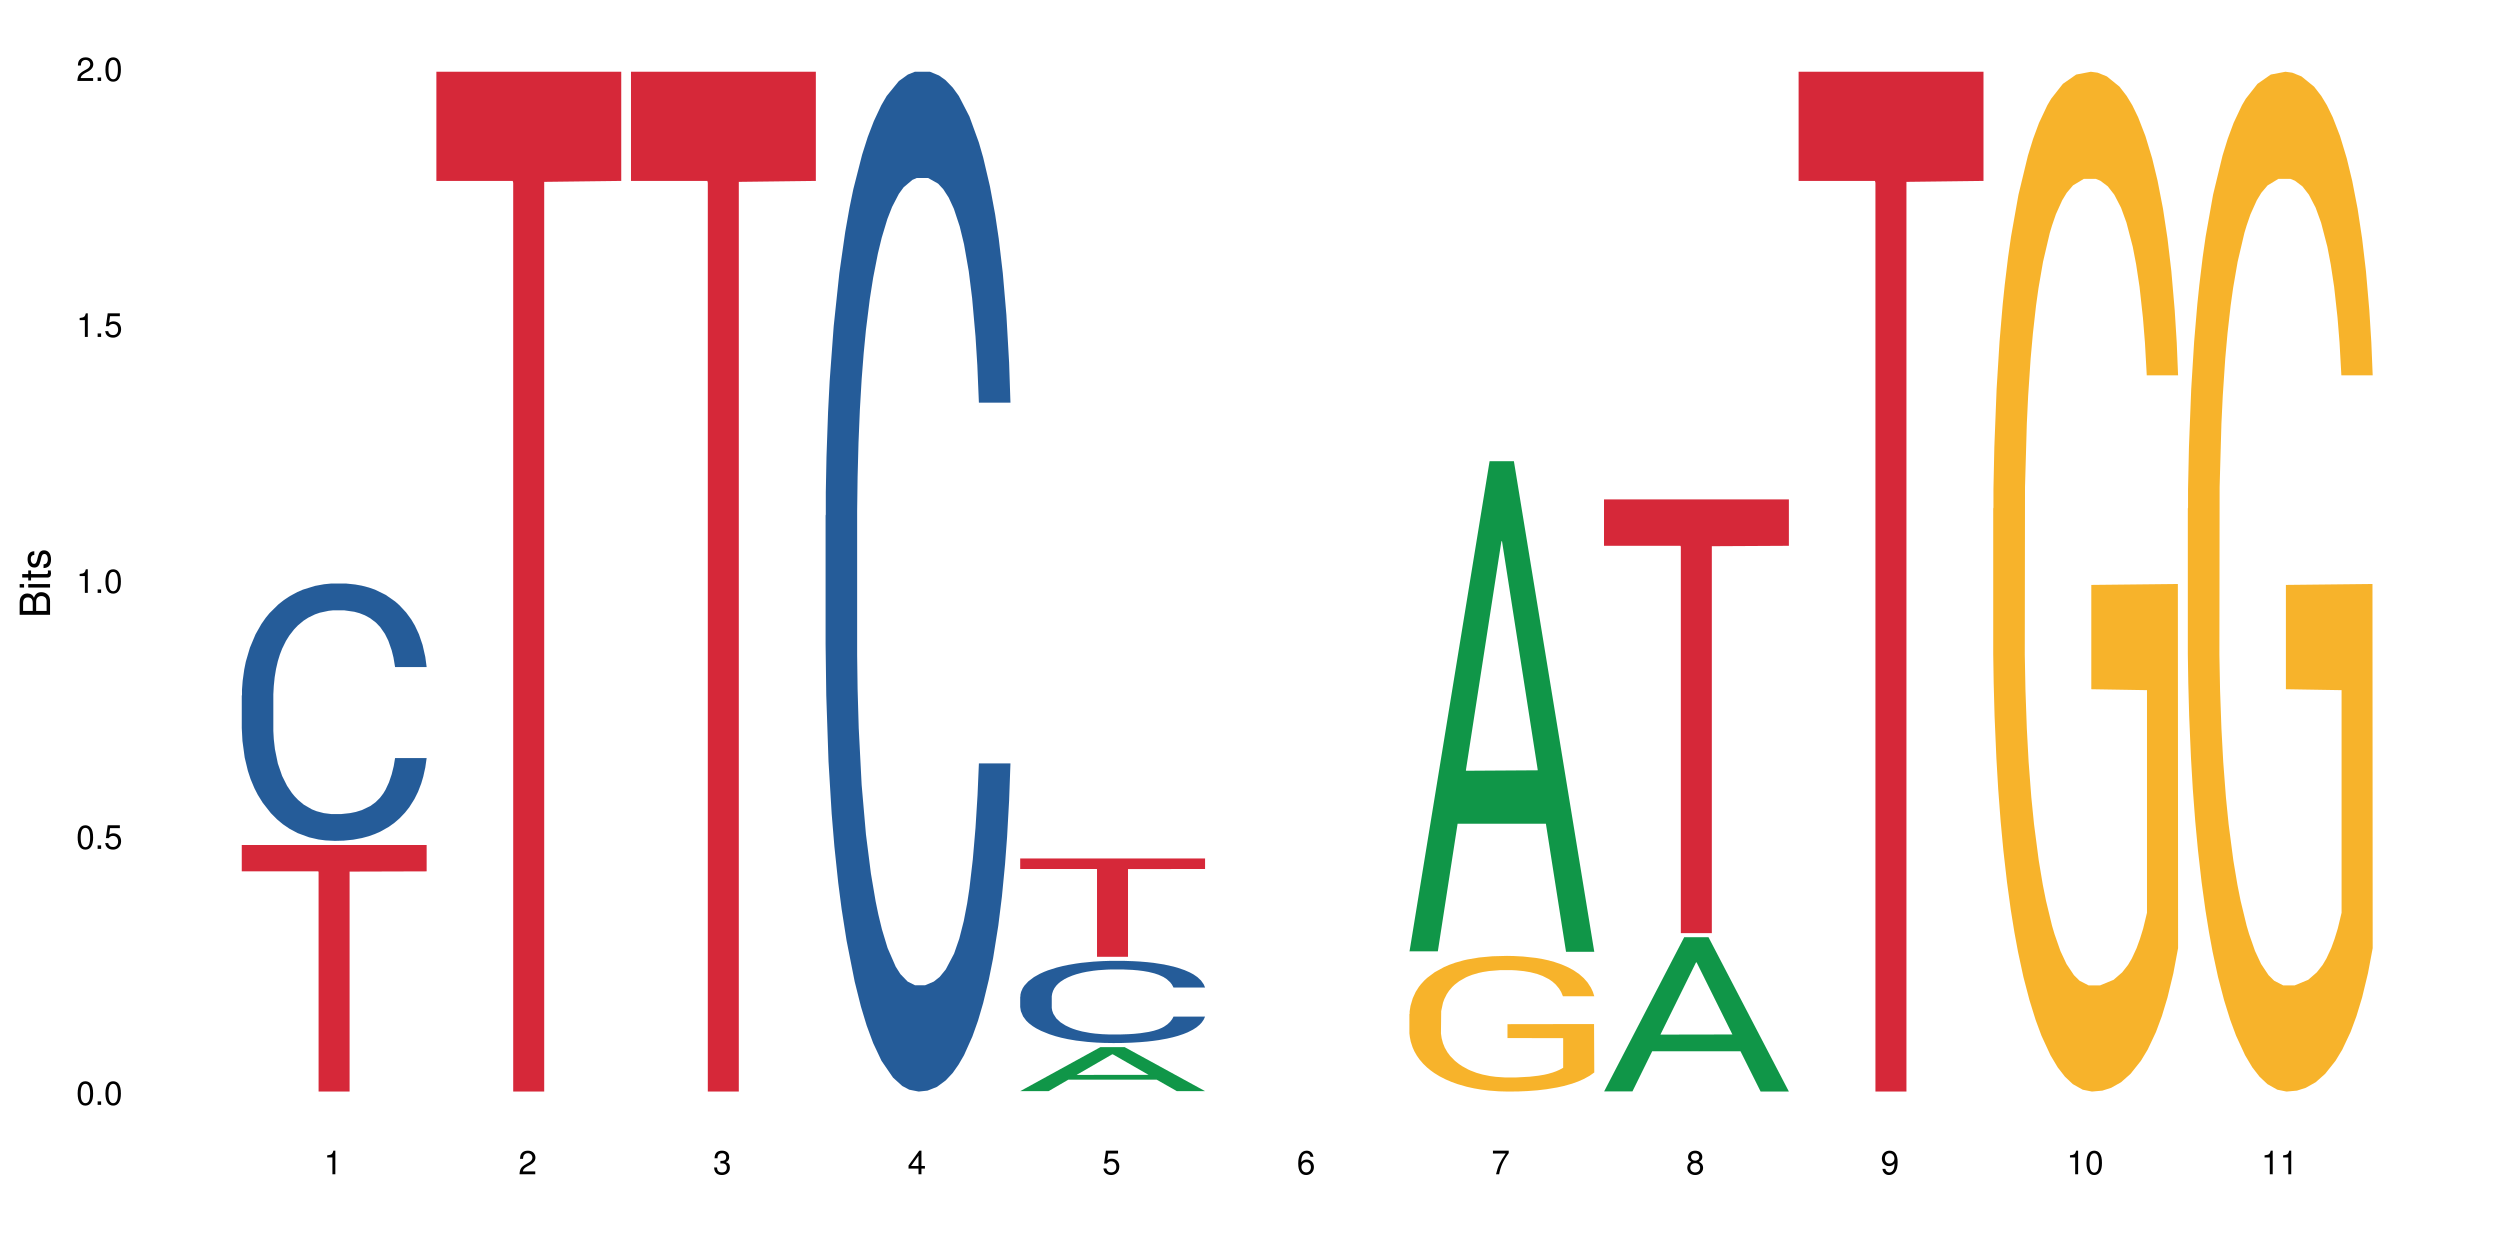 <?xml version="1.0" encoding="UTF-8"?>
<svg xmlns="http://www.w3.org/2000/svg" xmlns:xlink="http://www.w3.org/1999/xlink" width="720pt" height="360pt" viewBox="0 0 720 360" version="1.1">
<defs>
<g>
<symbol overflow="visible" id="glyph0-0">
<path style="stroke:none;" d=""/>
</symbol>
<symbol overflow="visible" id="glyph0-1">
<path style="stroke:none;" d="M 2.641 -6.797 C 2 -6.797 1.422 -6.531 1.078 -6.047 C 0.641 -5.453 0.406 -4.547 0.406 -3.297 C 0.406 -1 1.188 0.219 2.641 0.219 C 4.078 0.219 4.859 -1 4.859 -3.234 C 4.859 -4.562 4.656 -5.438 4.203 -6.047 C 3.844 -6.531 3.281 -6.797 2.641 -6.797 Z M 2.641 -6.047 C 3.547 -6.047 4 -5.125 4 -3.312 C 4 -1.375 3.562 -0.484 2.625 -0.484 C 1.734 -0.484 1.281 -1.422 1.281 -3.281 C 1.281 -5.141 1.734 -6.047 2.641 -6.047 Z M 2.641 -6.047 "/>
</symbol>
<symbol overflow="visible" id="glyph0-2">
<path style="stroke:none;" d="M 1.828 -1 L 0.828 -1 L 0.828 0 L 1.828 0 Z M 1.828 -1 "/>
</symbol>
<symbol overflow="visible" id="glyph0-3">
<path style="stroke:none;" d="M 4.562 -6.797 L 1.062 -6.797 L 0.547 -3.094 L 1.328 -3.094 C 1.719 -3.562 2.047 -3.734 2.578 -3.734 C 3.484 -3.734 4.062 -3.109 4.062 -2.094 C 4.062 -1.125 3.484 -0.531 2.578 -0.531 C 1.828 -0.531 1.375 -0.906 1.188 -1.672 L 0.328 -1.672 C 0.453 -1.109 0.547 -0.844 0.75 -0.594 C 1.125 -0.078 1.828 0.219 2.594 0.219 C 3.969 0.219 4.922 -0.781 4.922 -2.219 C 4.922 -3.562 4.031 -4.484 2.719 -4.484 C 2.25 -4.484 1.859 -4.359 1.469 -4.062 L 1.734 -5.969 L 4.562 -5.969 Z M 4.562 -6.797 "/>
</symbol>
<symbol overflow="visible" id="glyph0-4">
<path style="stroke:none;" d="M 2.484 -4.844 L 2.484 0 L 3.328 0 L 3.328 -6.797 L 2.766 -6.797 C 2.469 -5.75 2.281 -5.609 0.984 -5.453 L 0.984 -4.844 Z M 2.484 -4.844 "/>
</symbol>
<symbol overflow="visible" id="glyph0-5">
<path style="stroke:none;" d="M 4.859 -0.828 L 1.281 -0.828 C 1.359 -1.391 1.672 -1.75 2.5 -2.234 L 3.469 -2.75 C 4.406 -3.266 4.906 -3.969 4.906 -4.812 C 4.906 -5.375 4.672 -5.906 4.266 -6.266 C 3.859 -6.625 3.375 -6.797 2.719 -6.797 C 1.859 -6.797 1.219 -6.5 0.844 -5.922 C 0.609 -5.562 0.5 -5.125 0.484 -4.438 L 1.328 -4.438 C 1.359 -4.906 1.406 -5.188 1.531 -5.406 C 1.75 -5.812 2.188 -6.062 2.703 -6.062 C 3.469 -6.062 4.031 -5.516 4.031 -4.781 C 4.031 -4.25 3.719 -3.797 3.125 -3.438 L 2.234 -2.938 C 0.812 -2.141 0.406 -1.5 0.328 0 L 4.859 0 Z M 4.859 -0.828 "/>
</symbol>
<symbol overflow="visible" id="glyph0-6">
<path style="stroke:none;" d="M 2.125 -3.125 L 2.578 -3.125 C 3.516 -3.125 3.984 -2.703 3.984 -1.891 C 3.984 -1.031 3.469 -0.531 2.578 -0.531 C 1.656 -0.531 1.203 -0.984 1.156 -1.969 L 0.312 -1.969 C 0.344 -1.422 0.438 -1.078 0.609 -0.766 C 0.953 -0.109 1.625 0.219 2.547 0.219 C 3.953 0.219 4.859 -0.609 4.859 -1.906 C 4.859 -2.766 4.516 -3.25 3.703 -3.516 C 4.344 -3.766 4.656 -4.25 4.656 -4.938 C 4.656 -6.109 3.875 -6.797 2.578 -6.797 C 1.203 -6.797 0.484 -6.047 0.453 -4.609 L 1.297 -4.609 C 1.312 -5.016 1.344 -5.25 1.453 -5.453 C 1.641 -5.828 2.062 -6.062 2.594 -6.062 C 3.344 -6.062 3.797 -5.625 3.797 -4.906 C 3.797 -4.422 3.609 -4.141 3.25 -3.984 C 3.016 -3.891 2.719 -3.844 2.125 -3.844 Z M 2.125 -3.125 "/>
</symbol>
<symbol overflow="visible" id="glyph0-7">
<path style="stroke:none;" d="M 3.141 -1.625 L 3.141 0 L 3.984 0 L 3.984 -1.625 L 4.984 -1.625 L 4.984 -2.391 L 3.984 -2.391 L 3.984 -6.797 L 3.359 -6.797 L 0.266 -2.516 L 0.266 -1.625 Z M 3.141 -2.391 L 1 -2.391 L 3.141 -5.359 Z M 3.141 -2.391 "/>
</symbol>
<symbol overflow="visible" id="glyph0-8">
<path style="stroke:none;" d="M 4.781 -5.031 C 4.609 -6.141 3.891 -6.797 2.844 -6.797 C 2.094 -6.797 1.422 -6.438 1.031 -5.828 C 0.609 -5.172 0.406 -4.344 0.406 -3.094 C 0.406 -1.953 0.578 -1.234 0.984 -0.625 C 1.359 -0.078 1.953 0.219 2.703 0.219 C 3.984 0.219 4.922 -0.734 4.922 -2.078 C 4.922 -3.344 4.062 -4.234 2.844 -4.234 C 2.172 -4.234 1.641 -3.969 1.281 -3.469 C 1.281 -5.125 1.828 -6.047 2.797 -6.047 C 3.391 -6.047 3.797 -5.672 3.938 -5.031 Z M 2.734 -3.484 C 3.547 -3.484 4.062 -2.922 4.062 -2 C 4.062 -1.156 3.484 -0.531 2.703 -0.531 C 1.922 -0.531 1.328 -1.188 1.328 -2.047 C 1.328 -2.891 1.906 -3.484 2.734 -3.484 Z M 2.734 -3.484 "/>
</symbol>
<symbol overflow="visible" id="glyph0-9">
<path style="stroke:none;" d="M 4.984 -6.797 L 0.438 -6.797 L 0.438 -5.969 L 4.109 -5.969 C 2.5 -3.656 1.828 -2.234 1.328 0 L 2.219 0 C 2.594 -2.172 3.453 -4.047 4.984 -6.094 Z M 4.984 -6.797 "/>
</symbol>
<symbol overflow="visible" id="glyph0-10">
<path style="stroke:none;" d="M 3.75 -3.578 C 4.453 -4 4.688 -4.344 4.688 -4.984 C 4.688 -6.047 3.844 -6.797 2.641 -6.797 C 1.438 -6.797 0.594 -6.047 0.594 -4.984 C 0.594 -4.359 0.828 -4.016 1.516 -3.578 C 0.734 -3.203 0.359 -2.641 0.359 -1.891 C 0.359 -0.641 1.297 0.219 2.641 0.219 C 3.984 0.219 4.922 -0.641 4.922 -1.875 C 4.922 -2.641 4.531 -3.203 3.75 -3.578 Z M 2.641 -6.047 C 3.359 -6.047 3.812 -5.625 3.812 -4.969 C 3.812 -4.344 3.344 -3.922 2.641 -3.922 C 1.922 -3.922 1.453 -4.344 1.453 -4.984 C 1.453 -5.625 1.922 -6.047 2.641 -6.047 Z M 2.641 -3.203 C 3.484 -3.203 4.062 -2.672 4.062 -1.875 C 4.062 -1.062 3.484 -0.531 2.625 -0.531 C 1.797 -0.531 1.219 -1.078 1.219 -1.875 C 1.219 -2.672 1.797 -3.203 2.641 -3.203 Z M 2.641 -3.203 "/>
</symbol>
<symbol overflow="visible" id="glyph0-11">
<path style="stroke:none;" d="M 0.516 -1.547 C 0.672 -0.438 1.406 0.219 2.438 0.219 C 3.188 0.219 3.859 -0.141 4.266 -0.75 C 4.688 -1.406 4.891 -2.25 4.891 -3.484 C 4.891 -4.625 4.703 -5.359 4.312 -5.953 C 3.938 -6.5 3.344 -6.797 2.594 -6.797 C 1.297 -6.797 0.359 -5.844 0.359 -4.516 C 0.359 -3.25 1.234 -2.344 2.453 -2.344 C 3.094 -2.344 3.562 -2.578 4.016 -3.109 C 4 -1.453 3.469 -0.531 2.5 -0.531 C 1.906 -0.531 1.484 -0.906 1.359 -1.547 Z M 2.578 -6.062 C 3.375 -6.062 3.969 -5.406 3.969 -4.531 C 3.969 -3.688 3.375 -3.094 2.547 -3.094 C 1.734 -3.094 1.234 -3.672 1.234 -4.578 C 1.234 -5.438 1.797 -6.062 2.578 -6.062 Z M 2.578 -6.062 "/>
</symbol>
<symbol overflow="visible" id="glyph1-0">
<path style="stroke:none;" d=""/>
</symbol>
<symbol overflow="visible" id="glyph1-1">
<path style="stroke:none;" d="M 0 -0.953 L 0 -4.891 C 0 -5.719 -0.234 -6.344 -0.734 -6.797 C -1.188 -7.234 -1.812 -7.469 -2.5 -7.469 C -3.547 -7.469 -4.188 -7 -4.625 -5.875 C -4.984 -6.672 -5.641 -7.094 -6.531 -7.094 C -7.156 -7.094 -7.734 -6.859 -8.141 -6.391 C -8.562 -5.938 -8.75 -5.344 -8.75 -4.5 L -8.75 -0.953 Z M -4.984 -2.062 L -7.766 -2.062 L -7.766 -4.219 C -7.766 -4.844 -7.688 -5.203 -7.453 -5.5 C -7.219 -5.812 -6.859 -5.969 -6.375 -5.969 C -5.906 -5.969 -5.531 -5.812 -5.297 -5.5 C -5.062 -5.203 -4.984 -4.844 -4.984 -4.219 Z M -0.984 -2.062 L -4 -2.062 L -4 -4.781 C -4 -5.328 -3.859 -5.688 -3.578 -5.953 C -3.297 -6.219 -2.922 -6.359 -2.484 -6.359 C -2.062 -6.359 -1.688 -6.219 -1.406 -5.953 C -1.109 -5.688 -0.984 -5.328 -0.984 -4.781 Z M -0.984 -2.062 "/>
</symbol>
<symbol overflow="visible" id="glyph1-2">
<path style="stroke:none;" d="M -6.281 -1.797 L -6.281 -0.797 L 0 -0.797 L 0 -1.797 Z M -8.75 -1.797 L -8.75 -0.797 L -7.484 -0.797 L -7.484 -1.797 Z M -8.75 -1.797 "/>
</symbol>
<symbol overflow="visible" id="glyph1-3">
<path style="stroke:none;" d="M -6.281 -3.047 L -6.281 -2.016 L -8.016 -2.016 L -8.016 -1.016 L -6.281 -1.016 L -6.281 -0.172 L -5.469 -0.172 L -5.469 -1.016 L -0.719 -1.016 C -0.078 -1.016 0.281 -1.453 0.281 -2.234 C 0.281 -2.469 0.25 -2.719 0.188 -3.047 L -0.641 -3.047 C -0.609 -2.922 -0.594 -2.766 -0.594 -2.562 C -0.594 -2.141 -0.719 -2.016 -1.156 -2.016 L -5.469 -2.016 L -5.469 -3.047 Z M -6.281 -3.047 "/>
</symbol>
<symbol overflow="visible" id="glyph1-4">
<path style="stroke:none;" d="M -4.531 -5.25 C -5.766 -5.25 -6.469 -4.422 -6.469 -2.969 C -6.469 -1.516 -5.719 -0.562 -4.547 -0.562 C -3.562 -0.562 -3.094 -1.062 -2.734 -2.562 L -2.516 -3.484 C -2.344 -4.188 -2.094 -4.469 -1.625 -4.469 C -1.047 -4.469 -0.641 -3.875 -0.641 -3 C -0.641 -2.453 -0.797 -2 -1.062 -1.75 C -1.25 -1.594 -1.422 -1.531 -1.875 -1.469 L -1.875 -0.406 C -0.422 -0.453 0.281 -1.266 0.281 -2.922 C 0.281 -4.5 -0.5 -5.516 -1.719 -5.516 C -2.656 -5.516 -3.172 -4.984 -3.469 -3.734 L -3.703 -2.766 C -3.891 -1.953 -4.156 -1.609 -4.594 -1.609 C -5.172 -1.609 -5.547 -2.125 -5.547 -2.938 C -5.547 -3.75 -5.203 -4.172 -4.531 -4.203 Z M -4.531 -5.25 "/>
</symbol>
</g>
</defs>
<g id="surface42408">
<rect x="0" y="0" width="720" height="360" style="fill:rgb(100%,100%,100%);fill-opacity:1;stroke:none;"/>
<path style=" stroke:none;fill-rule:nonzero;fill:rgb(14.51%,36.078%,60%);fill-opacity:1;" d="M 69.629 200.305 L 69.695 200.238 L 69.695 198.613 L 69.891 196.039 L 70.344 192.785 L 70.797 190.551 L 71.969 186.555 L 73.59 182.691 L 75.277 179.711 L 76.512 177.949 L 77.617 176.594 L 80.148 174.09 L 81.773 172.801 L 83.523 171.648 L 85.668 170.5 L 87.227 169.82 L 90.73 168.738 L 93.328 168.262 L 95.344 168.059 L 99.691 168.059 L 102.289 168.332 L 104.172 168.668 L 106.25 169.211 L 108.004 169.82 L 111.055 171.312 L 113.781 173.207 L 115.016 174.293 L 116.965 176.391 L 118.457 178.426 L 119.496 180.188 L 120.664 182.691 L 121.703 185.742 L 122.484 189.195 L 122.875 192.109 L 113.781 192.109 L 113.328 189.398 L 112.809 187.301 L 111.836 184.523 L 110.859 182.559 L 109.496 180.594 L 108.266 179.305 L 106.574 178.02 L 105.082 177.207 L 103.523 176.594 L 102.031 176.188 L 99.172 175.781 L 95.863 175.781 L 94.629 175.918 L 92.098 176.461 L 90.73 176.934 L 88.785 177.883 L 87.422 178.762 L 85.797 180.117 L 84.695 181.27 L 83.328 183.031 L 82.355 184.59 L 81.254 186.824 L 80.602 188.52 L 80.02 190.414 L 79.5 192.652 L 79.109 195.023 L 78.852 197.527 L 78.719 199.969 L 78.719 210.469 L 78.852 212.906 L 79.176 215.754 L 80.02 219.883 L 81.254 223.477 L 82.68 226.32 L 84.043 228.352 L 84.824 229.301 L 85.863 230.387 L 87.484 231.738 L 89.824 233.094 L 91.188 233.637 L 93.266 234.18 L 95.406 234.449 L 98.266 234.449 L 100.797 234.18 L 102.484 233.84 L 104.238 233.297 L 106.641 232.145 L 108.133 231.062 L 109.434 229.773 L 110.406 228.488 L 111.055 227.402 L 112.031 225.305 L 112.809 223 L 113.395 220.629 L 113.781 218.328 L 122.875 218.328 L 122.484 221.035 L 121.898 223.68 L 121.316 225.645 L 120.406 228.016 L 119.367 230.113 L 117.875 232.484 L 116.641 234.043 L 115.016 235.738 L 113.523 237.023 L 111.898 238.176 L 109.496 239.531 L 107.938 240.207 L 106.25 240.816 L 104.238 241.359 L 101.707 241.832 L 98.977 242.105 L 96.445 242.172 L 93.719 242.035 L 91.707 241.766 L 89.043 241.156 L 85.73 239.938 L 83.328 238.648 L 81.445 237.363 L 79.824 236.008 L 78.004 234.18 L 75.668 231.199 L 74.238 228.895 L 73.266 226.996 L 72.16 224.355 L 71.383 221.984 L 70.473 218.191 L 69.824 213.383 L 69.629 209.656 Z M 69.629 200.305 "/>
<path style=" stroke:none;fill-rule:nonzero;fill:rgb(83.922%,15.686%,22.353%);fill-opacity:1;" d="M 69.629 243.352 L 122.875 243.352 L 122.875 250.953 L 100.684 251.02 L 100.684 314.371 L 91.754 314.371 L 91.754 251.086 L 91.625 250.953 L 69.629 250.953 Z M 69.629 243.352 "/>
<path style=" stroke:none;fill-rule:nonzero;fill:rgb(83.922%,15.686%,22.353%);fill-opacity:1;" d="M 125.676 20.664 L 178.918 20.664 L 178.918 52.102 L 156.73 52.379 L 156.73 314.371 L 147.801 314.371 L 147.801 52.652 L 147.672 52.102 L 125.676 52.102 Z M 125.676 20.664 "/>
<path style=" stroke:none;fill-rule:nonzero;fill:rgb(83.922%,15.686%,22.353%);fill-opacity:1;" d="M 181.723 20.664 L 234.965 20.664 L 234.965 52.102 L 212.777 52.379 L 212.777 314.371 L 203.848 314.371 L 203.848 52.652 L 203.719 52.102 L 181.723 52.102 Z M 181.723 20.664 "/>
<path style=" stroke:none;fill-rule:nonzero;fill:rgb(14.51%,36.078%,60%);fill-opacity:1;" d="M 237.77 148.457 L 237.832 148.188 L 237.832 141.742 L 238.027 131.543 L 238.484 118.656 L 238.938 109.797 L 240.105 93.957 L 241.73 78.652 L 243.418 66.84 L 244.652 59.859 L 245.754 54.492 L 248.289 44.559 L 249.91 39.457 L 251.664 34.891 L 253.805 30.328 L 255.363 27.645 L 258.871 23.348 L 261.469 21.469 L 263.48 20.664 L 267.832 20.664 L 270.43 21.738 L 272.312 23.078 L 274.391 25.227 L 276.145 27.645 L 279.195 33.551 L 281.922 41.066 L 283.156 45.363 L 285.105 53.684 L 286.598 61.738 L 287.637 68.719 L 288.805 78.652 L 289.844 90.734 L 290.621 104.426 L 291.012 115.969 L 281.922 115.969 L 281.469 105.23 L 280.949 96.91 L 279.973 85.902 L 279 78.117 L 277.637 70.332 L 276.402 65.23 L 274.715 60.129 L 273.223 56.906 L 271.664 54.492 L 270.168 52.879 L 267.312 51.27 L 264 51.27 L 262.766 51.805 L 260.234 53.953 L 258.871 55.832 L 256.922 59.59 L 255.559 63.082 L 253.938 68.449 L 252.832 73.016 L 251.469 79.996 L 250.496 86.172 L 249.391 95.031 L 248.742 101.742 L 248.156 109.258 L 247.637 118.117 L 247.25 127.516 L 246.988 137.449 L 246.859 147.113 L 246.859 188.727 L 246.988 198.391 L 247.312 209.668 L 248.156 226.043 L 249.391 240.273 L 250.82 251.547 L 252.184 259.602 L 252.961 263.359 L 254 267.656 L 255.625 273.027 L 257.961 278.395 L 259.324 280.543 L 261.402 282.691 L 263.547 283.766 L 266.402 283.766 L 268.938 282.691 L 270.625 281.348 L 272.379 279.199 L 274.781 274.637 L 276.273 270.34 L 277.57 265.242 L 278.547 260.141 L 279.195 255.844 L 280.168 247.52 L 280.949 238.395 L 281.531 228.996 L 281.922 219.867 L 291.012 219.867 L 290.621 230.609 L 290.039 241.078 L 289.453 248.863 L 288.547 258.262 L 287.508 266.582 L 286.012 275.98 L 284.777 282.152 L 283.156 288.867 L 281.664 293.969 L 280.039 298.531 L 277.637 303.898 L 276.078 306.586 L 274.391 309 L 272.379 311.148 L 269.844 313.027 L 267.117 314.102 L 264.586 314.371 L 261.859 313.832 L 259.844 312.762 L 257.184 310.344 L 253.871 305.512 L 251.469 300.41 L 249.586 295.309 L 247.961 289.941 L 246.145 282.691 L 243.809 270.879 L 242.379 261.75 L 241.406 254.234 L 240.301 243.762 L 239.523 234.367 L 238.613 219.332 L 237.965 200.27 L 237.77 185.504 Z M 237.77 148.457 "/>
<path style=" stroke:none;fill-rule:nonzero;fill:rgb(6.275%,58.824%,28.235%);fill-opacity:1;" d="M 293.816 314.238 L 293.871 314.227 L 316.91 301.578 L 323.906 301.578 L 347.059 314.25 L 338.926 314.25 L 333.121 310.941 L 307.695 310.941 L 302.008 314.238 L 293.816 314.238 L 310.141 309.574 L 330.789 309.562 L 320.492 303.648 L 320.379 303.637 L 320.266 303.672 L 310.082 309.562 L 310.141 309.574 Z M 293.816 314.238 "/>
<path style=" stroke:none;fill-rule:nonzero;fill:rgb(14.51%,36.078%,60%);fill-opacity:1;" d="M 293.816 287.031 L 293.879 287.008 L 293.879 286.492 L 294.074 285.668 L 294.527 284.629 L 294.984 283.918 L 296.152 282.641 L 297.777 281.406 L 299.465 280.457 L 300.699 279.895 L 301.801 279.461 L 304.332 278.66 L 305.957 278.25 L 307.711 277.883 L 309.852 277.516 L 311.41 277.297 L 314.918 276.953 L 317.516 276.801 L 319.527 276.734 L 323.879 276.734 L 326.477 276.824 L 328.359 276.93 L 330.438 277.105 L 332.191 277.297 L 335.242 277.773 L 337.969 278.379 L 339.203 278.727 L 341.148 279.395 L 342.645 280.047 L 343.684 280.605 L 344.852 281.406 L 345.891 282.383 L 346.668 283.484 L 347.059 284.414 L 337.969 284.414 L 337.516 283.551 L 336.996 282.879 L 336.02 281.992 L 335.047 281.363 L 333.684 280.738 L 332.449 280.328 L 330.762 279.914 L 329.266 279.656 L 327.711 279.461 L 326.215 279.332 L 323.359 279.203 L 320.047 279.203 L 318.812 279.246 L 316.281 279.418 L 314.918 279.57 L 312.969 279.871 L 311.605 280.152 L 309.984 280.586 L 308.879 280.953 L 307.516 281.516 L 306.543 282.012 L 305.438 282.727 L 304.789 283.27 L 304.203 283.875 L 303.684 284.586 L 303.293 285.344 L 303.035 286.145 L 302.906 286.922 L 302.906 290.273 L 303.035 291.055 L 303.359 291.961 L 304.203 293.281 L 305.438 294.43 L 306.867 295.336 L 308.23 295.984 L 309.008 296.289 L 310.047 296.633 L 311.672 297.066 L 314.008 297.5 L 315.371 297.672 L 317.449 297.844 L 319.594 297.934 L 322.449 297.934 L 324.98 297.844 L 326.672 297.738 L 328.422 297.562 L 330.824 297.195 L 332.32 296.852 L 333.617 296.441 L 334.594 296.027 L 335.242 295.684 L 336.215 295.012 L 336.996 294.277 L 337.578 293.52 L 337.969 292.785 L 347.059 292.785 L 346.668 293.648 L 346.086 294.492 L 345.5 295.121 L 344.59 295.879 L 343.551 296.547 L 342.059 297.305 L 340.824 297.801 L 339.203 298.344 L 337.707 298.754 L 336.086 299.121 L 333.684 299.555 L 332.125 299.77 L 330.438 299.965 L 328.422 300.137 L 325.891 300.289 L 323.164 300.375 L 320.633 300.398 L 317.906 300.355 L 315.891 300.27 L 313.23 300.074 L 309.918 299.684 L 307.516 299.273 L 305.633 298.863 L 304.008 298.43 L 302.191 297.844 L 299.852 296.895 L 298.426 296.16 L 297.449 295.551 L 296.348 294.711 L 295.566 293.953 L 294.66 292.742 L 294.008 291.207 L 293.816 290.016 Z M 293.816 287.031 "/>
<path style=" stroke:none;fill-rule:nonzero;fill:rgb(83.922%,15.686%,22.353%);fill-opacity:1;" d="M 293.816 247.238 L 347.059 247.238 L 347.059 250.27 L 324.867 250.297 L 324.867 275.555 L 315.941 275.555 L 315.941 250.32 L 315.812 250.27 L 293.816 250.27 Z M 293.816 247.238 "/>
<path style=" stroke:none;fill-rule:nonzero;fill:rgb(6.275%,58.824%,28.235%);fill-opacity:1;" d="M 405.906 273.984 L 405.965 273.855 L 429.004 132.82 L 436 132.82 L 459.152 274.117 L 451.016 274.117 L 445.215 237.234 L 419.789 237.234 L 414.098 273.984 L 405.906 273.984 L 422.234 221.977 L 442.883 221.844 L 432.586 155.906 L 432.473 155.773 L 432.359 156.172 L 422.176 221.844 L 422.234 221.977 Z M 405.906 273.984 "/>
<path style=" stroke:none;fill-rule:nonzero;fill:rgb(96.863%,70.196%,16.863%);fill-opacity:1;" d="M 405.906 292.035 L 405.973 291.996 L 405.973 291.285 L 406.23 289.68 L 406.883 287.465 L 407.727 285.645 L 408.633 284.219 L 409.219 283.469 L 410.191 282.398 L 411.039 281.613 L 413.18 280.008 L 415.906 278.512 L 417.402 277.867 L 419.09 277.262 L 421.492 276.582 L 422.594 276.332 L 425.973 275.762 L 429.801 275.406 L 434.023 275.297 L 435.973 275.336 L 438.633 275.477 L 442.27 275.871 L 444.348 276.227 L 445.969 276.582 L 447.66 277.047 L 449.738 277.762 L 451.684 278.617 L 453.242 279.473 L 454.801 280.543 L 456.102 281.688 L 457.203 282.934 L 458.176 284.434 L 458.762 285.684 L 459.152 286.93 L 450.125 286.93 L 449.605 285.684 L 449.023 284.719 L 448.047 283.543 L 447.074 282.684 L 446.102 282.008 L 444.281 281.078 L 442.723 280.508 L 440.777 280.008 L 438.895 279.688 L 436.75 279.473 L 435.453 279.402 L 432.012 279.402 L 428.895 279.652 L 427.074 279.938 L 425.777 280.223 L 423.957 280.758 L 422.855 281.188 L 422.207 281.473 L 420.258 282.578 L 418.957 283.578 L 418.246 284.254 L 417.336 285.324 L 416.688 286.289 L 415.973 287.715 L 415.582 288.785 L 415.062 291.211 L 414.996 297.637 L 415.191 298.992 L 415.582 300.453 L 416.102 301.738 L 416.883 303.094 L 417.66 304.129 L 419.023 305.52 L 420.191 306.449 L 421.102 307.055 L 422.855 308.02 L 423.57 308.34 L 425.258 308.984 L 427.012 309.48 L 429.152 309.91 L 430.777 310.125 L 433.375 310.305 L 436.684 310.305 L 440.582 310.09 L 443.047 309.805 L 444.738 309.52 L 445.84 309.27 L 447.203 308.875 L 448.18 308.52 L 449.086 308.125 L 450.191 307.52 L 450.191 298.992 L 434.152 298.957 L 434.152 294.961 L 459.086 294.922 L 459.152 308.875 L 457.789 309.84 L 456.102 310.766 L 454.477 311.48 L 452.789 312.086 L 450.387 312.766 L 448.438 313.191 L 445.449 313.691 L 442.723 314.016 L 439.867 314.227 L 437.336 314.336 L 434.348 314.371 L 431.684 314.301 L 428.828 314.086 L 426.555 313.801 L 424.477 313.441 L 422.398 312.98 L 419.805 312.23 L 418.113 311.625 L 416.363 310.875 L 414.609 309.98 L 413.051 309.02 L 412.012 308.27 L 410.973 307.414 L 409.867 306.344 L 408.828 305.129 L 408.051 304.023 L 407.336 302.773 L 406.816 301.598 L 406.297 299.992 L 406.039 298.707 L 405.906 297.602 Z M 405.906 292.035 "/>
<path style=" stroke:none;fill-rule:nonzero;fill:rgb(6.275%,58.824%,28.235%);fill-opacity:1;" d="M 461.953 314.328 L 462.012 314.289 L 485.051 269.914 L 492.047 269.914 L 515.199 314.371 L 507.062 314.371 L 501.262 302.766 L 475.832 302.766 L 470.145 314.328 L 461.953 314.328 L 478.281 297.965 L 498.93 297.926 L 488.633 277.18 L 488.52 277.137 L 488.406 277.262 L 478.223 297.926 L 478.281 297.965 Z M 461.953 314.328 "/>
<path style=" stroke:none;fill-rule:nonzero;fill:rgb(83.922%,15.686%,22.353%);fill-opacity:1;" d="M 461.953 143.82 L 515.199 143.82 L 515.199 157.191 L 493.008 157.309 L 493.008 268.734 L 484.078 268.734 L 484.078 157.426 L 483.949 157.191 L 461.953 157.191 Z M 461.953 143.82 "/>
<path style=" stroke:none;fill-rule:nonzero;fill:rgb(83.922%,15.686%,22.353%);fill-opacity:1;" d="M 518 20.664 L 571.246 20.664 L 571.246 52.102 L 549.055 52.379 L 549.055 314.371 L 540.125 314.371 L 540.125 52.652 L 539.996 52.102 L 518 52.102 Z M 518 20.664 "/>
<path style=" stroke:none;fill-rule:nonzero;fill:rgb(96.863%,70.196%,16.863%);fill-opacity:1;" d="M 574.047 146.461 L 574.113 146.191 L 574.113 140.828 L 574.371 128.758 L 575.02 112.129 L 575.863 98.449 L 576.773 87.719 L 577.359 82.086 L 578.332 74.039 L 579.176 68.141 L 581.32 56.07 L 584.047 44.805 L 585.539 39.977 L 587.227 35.414 L 589.629 30.32 L 590.734 28.441 L 594.109 24.148 L 597.941 21.469 L 602.16 20.664 L 604.109 20.93 L 606.773 22.004 L 610.41 24.953 L 612.484 27.637 L 614.109 30.32 L 615.797 33.805 L 617.875 39.172 L 619.824 45.609 L 621.383 52.047 L 622.941 60.094 L 624.238 68.676 L 625.344 78.062 L 626.316 89.328 L 626.902 98.715 L 627.289 108.105 L 618.266 108.105 L 617.746 98.715 L 617.16 91.477 L 616.188 82.625 L 615.215 76.188 L 614.238 71.09 L 612.422 64.117 L 610.863 59.824 L 608.914 56.07 L 607.031 53.656 L 604.891 52.047 L 603.59 51.508 L 600.148 51.508 L 597.031 53.387 L 595.215 55.531 L 593.914 57.68 L 592.098 61.703 L 590.992 64.922 L 590.344 67.066 L 588.398 75.383 L 587.098 82.891 L 586.383 87.988 L 585.477 96.035 L 584.824 103.277 L 584.109 114.004 L 583.723 122.051 L 583.203 140.293 L 583.137 188.574 L 583.332 198.766 L 583.723 209.762 L 584.242 219.418 L 585.02 229.609 L 585.801 237.391 L 587.164 247.852 L 588.332 254.824 L 589.242 259.383 L 590.992 266.625 L 591.707 269.039 L 593.395 273.867 L 595.148 277.625 L 597.293 280.844 L 598.914 282.453 L 601.512 283.793 L 604.824 283.793 L 608.719 282.184 L 611.188 280.039 L 612.875 277.891 L 613.98 276.016 L 615.344 273.062 L 616.316 270.383 L 617.227 267.43 L 618.332 262.871 L 618.332 198.766 L 602.293 198.496 L 602.293 168.457 L 627.227 168.188 L 627.289 273.062 L 625.926 280.305 L 624.238 287.281 L 622.617 292.645 L 620.926 297.203 L 618.523 302.301 L 616.578 305.52 L 613.59 309.273 L 610.863 311.688 L 608.008 313.297 L 605.473 314.102 L 602.488 314.371 L 599.824 313.836 L 596.969 312.227 L 594.695 310.078 L 592.617 307.398 L 590.539 303.91 L 587.941 298.277 L 586.254 293.719 L 584.5 288.086 L 582.746 281.379 L 581.188 274.137 L 580.148 268.504 L 579.109 262.066 L 578.008 254.02 L 576.969 244.898 L 576.188 236.586 L 575.477 227.195 L 574.957 218.344 L 574.438 206.277 L 574.176 196.621 L 574.047 188.305 Z M 574.047 146.461 "/>
<path style=" stroke:none;fill-rule:nonzero;fill:rgb(96.863%,70.196%,16.863%);fill-opacity:1;" d="M 630.094 146.461 L 630.156 146.191 L 630.156 140.828 L 630.418 128.758 L 631.066 112.129 L 631.91 98.449 L 632.82 87.719 L 633.406 82.086 L 634.379 74.039 L 635.223 68.141 L 637.367 56.07 L 640.094 44.805 L 641.586 39.977 L 643.273 35.414 L 645.676 30.32 L 646.781 28.441 L 650.156 24.148 L 653.988 21.469 L 658.207 20.664 L 660.156 20.93 L 662.82 22.004 L 666.453 24.953 L 668.531 27.637 L 670.156 30.32 L 671.844 33.805 L 673.922 39.172 L 675.871 45.609 L 677.43 52.047 L 678.988 60.094 L 680.285 68.676 L 681.391 78.062 L 682.363 89.328 L 682.949 98.715 L 683.336 108.105 L 674.312 108.105 L 673.793 98.715 L 673.207 91.477 L 672.234 82.625 L 671.258 76.188 L 670.285 71.09 L 668.469 64.117 L 666.91 59.824 L 664.961 56.07 L 663.078 53.656 L 660.938 52.047 L 659.637 51.508 L 656.195 51.508 L 653.078 53.387 L 651.262 55.531 L 649.961 57.68 L 648.145 61.703 L 647.039 64.922 L 646.391 67.066 L 644.441 75.383 L 643.145 82.891 L 642.43 87.988 L 641.52 96.035 L 640.871 103.277 L 640.156 114.004 L 639.77 122.051 L 639.25 140.293 L 639.184 188.574 L 639.379 198.766 L 639.77 209.762 L 640.289 219.418 L 641.066 229.609 L 641.844 237.391 L 643.211 247.852 L 644.379 254.824 L 645.285 259.383 L 647.039 266.625 L 647.754 269.039 L 649.441 273.867 L 651.195 277.625 L 653.34 280.844 L 654.961 282.453 L 657.559 283.793 L 660.871 283.793 L 664.766 282.184 L 667.234 280.039 L 668.922 277.891 L 670.027 276.016 L 671.391 273.062 L 672.363 270.383 L 673.273 267.43 L 674.375 262.871 L 674.375 198.766 L 658.34 198.496 L 658.34 168.457 L 683.273 168.188 L 683.336 273.062 L 681.973 280.305 L 680.285 287.281 L 678.66 292.645 L 676.973 297.203 L 674.57 302.301 L 672.625 305.52 L 669.637 309.273 L 666.91 311.688 L 664.051 313.297 L 661.52 314.102 L 658.531 314.371 L 655.871 313.836 L 653.016 312.227 L 650.742 310.078 L 648.664 307.398 L 646.586 303.91 L 643.988 298.277 L 642.301 293.719 L 640.547 288.086 L 638.793 281.379 L 637.234 274.137 L 636.195 268.504 L 635.156 262.066 L 634.055 254.02 L 633.016 244.898 L 632.234 236.586 L 631.523 227.195 L 631.004 218.344 L 630.484 206.277 L 630.223 196.621 L 630.094 188.305 Z M 630.094 146.461 "/>
<g style="fill:rgb(0%,0%,0%);fill-opacity:1;">
  <use xlink:href="#glyph0-1" x="21.957" y="318.198"/>
  <use xlink:href="#glyph0-2" x="27.291" y="318.198"/>
  <use xlink:href="#glyph0-1" x="29.958" y="318.198"/>
</g>
<g style="fill:rgb(0%,0%,0%);fill-opacity:1;">
  <use xlink:href="#glyph0-1" x="21.957" y="244.476"/>
  <use xlink:href="#glyph0-2" x="27.291" y="244.476"/>
  <use xlink:href="#glyph0-3" x="29.958" y="244.476"/>
</g>
<g style="fill:rgb(0%,0%,0%);fill-opacity:1;">
  <use xlink:href="#glyph0-4" x="21.957" y="170.753"/>
  <use xlink:href="#glyph0-2" x="27.291" y="170.753"/>
  <use xlink:href="#glyph0-1" x="29.958" y="170.753"/>
</g>
<g style="fill:rgb(0%,0%,0%);fill-opacity:1;">
  <use xlink:href="#glyph0-4" x="21.957" y="97.034"/>
  <use xlink:href="#glyph0-2" x="27.291" y="97.034"/>
  <use xlink:href="#glyph0-3" x="29.958" y="97.034"/>
</g>
<g style="fill:rgb(0%,0%,0%);fill-opacity:1;">
  <use xlink:href="#glyph0-5" x="21.957" y="23.312"/>
  <use xlink:href="#glyph0-2" x="27.291" y="23.312"/>
  <use xlink:href="#glyph0-1" x="29.958" y="23.312"/>
</g>
<g style="fill:rgb(0%,0%,0%);fill-opacity:1;">
  <use xlink:href="#glyph0-4" x="93.25" y="338.19"/>
</g>
<g style="fill:rgb(0%,0%,0%);fill-opacity:1;">
  <use xlink:href="#glyph0-5" x="149.297" y="338.19"/>
</g>
<g style="fill:rgb(0%,0%,0%);fill-opacity:1;">
  <use xlink:href="#glyph0-6" x="205.344" y="338.19"/>
</g>
<g style="fill:rgb(0%,0%,0%);fill-opacity:1;">
  <use xlink:href="#glyph0-7" x="261.391" y="338.19"/>
</g>
<g style="fill:rgb(0%,0%,0%);fill-opacity:1;">
  <use xlink:href="#glyph0-3" x="317.438" y="338.19"/>
</g>
<g style="fill:rgb(0%,0%,0%);fill-opacity:1;">
  <use xlink:href="#glyph0-8" x="373.484" y="338.19"/>
</g>
<g style="fill:rgb(0%,0%,0%);fill-opacity:1;">
  <use xlink:href="#glyph0-9" x="429.531" y="338.19"/>
</g>
<g style="fill:rgb(0%,0%,0%);fill-opacity:1;">
  <use xlink:href="#glyph0-10" x="485.574" y="338.19"/>
</g>
<g style="fill:rgb(0%,0%,0%);fill-opacity:1;">
  <use xlink:href="#glyph0-11" x="541.621" y="338.19"/>
</g>
<g style="fill:rgb(0%,0%,0%);fill-opacity:1;">
  <use xlink:href="#glyph0-4" x="595.168" y="338.19"/>
  <use xlink:href="#glyph0-1" x="600.502" y="338.19"/>
</g>
<g style="fill:rgb(0%,0%,0%);fill-opacity:1;">
  <use xlink:href="#glyph0-4" x="651.215" y="338.19"/>
  <use xlink:href="#glyph0-4" x="656.549" y="338.19"/>
</g>
<g style="fill:rgb(0%,0%,0%);fill-opacity:1;">
  <use xlink:href="#glyph1-1" x="14.412" y="178.016"/>
  <use xlink:href="#glyph1-2" x="14.412" y="170.012"/>
  <use xlink:href="#glyph1-3" x="14.412" y="167.348"/>
  <use xlink:href="#glyph1-4" x="14.412" y="164.012"/>
</g>
</g>
</svg>

